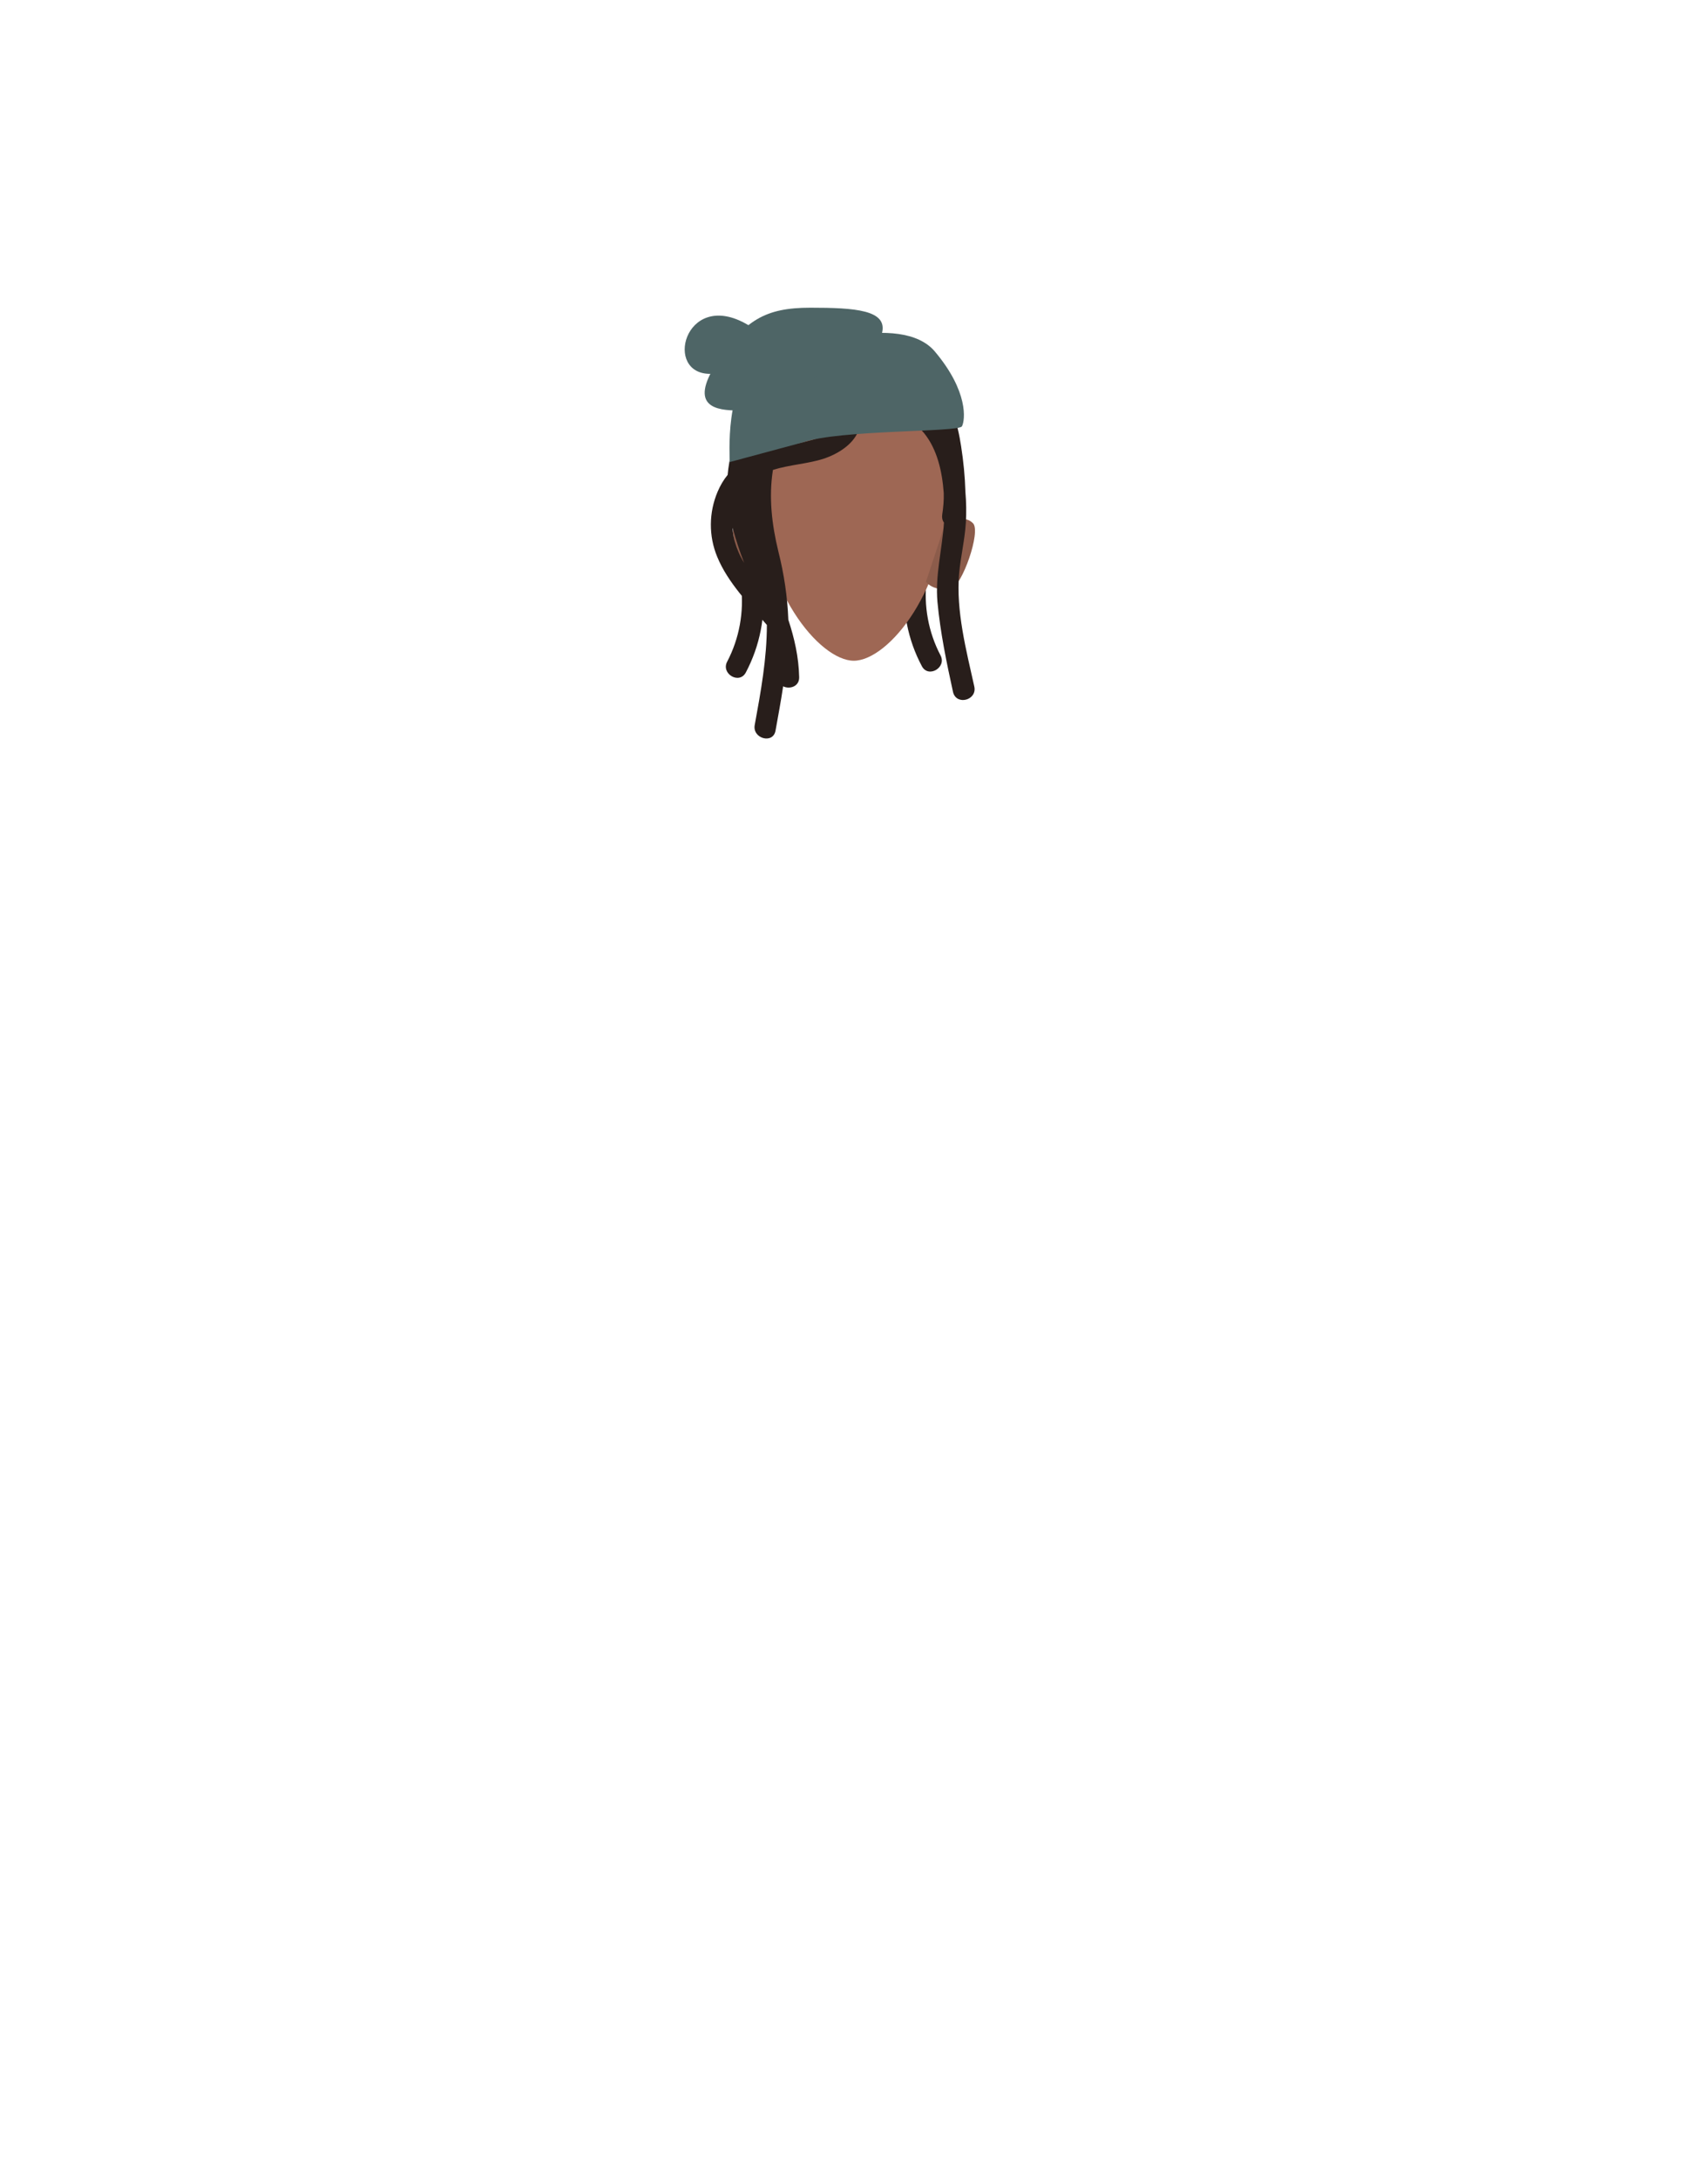 <?xml version="1.0" encoding="utf-8"?>
<!-- Generator: Adobe Illustrator 25.4.1, SVG Export Plug-In . SVG Version: 6.00 Build 0)  -->
<svg version="1.1" id="Calque_1" xmlns="http://www.w3.org/2000/svg" xmlns:xlink="http://www.w3.org/1999/xlink" x="0px" y="0px"
	 viewBox="0 0 788 1005" style="enable-background:new 0 0 788 1005;" xml:space="preserve">
<style type="text/css">
	.st0{fill:#281E1B;}
	.st1{fill:#9E6754;}
	.st2{fill:#8C5C4B;}
	.st3{fill:#4E6566;}
</style>
<g id="Calque_9">
	<path class="st0" d="M427.5,267.4c0.7-6.4-9.3-6.3-10,0c-1.4,13.8,1.3,27.6,7.8,39.8c3,5.7,11.6,0.6,8.6-5
		C428.3,291.5,426.1,279.4,427.5,267.4z"/>
	<path class="st1" d="M437.2,225.7c0,46-27.4,79-43.3,79c-15.8,0-43.3-33-43.3-79c0-34.4,19.4-45.6,43.3-45.6
		C417.8,180.1,437.2,191.3,437.2,225.7z"/>
	<path class="st2" d="M427.2,268.3l8.1-24.5c0,0,7.9-8.1,13.6-2.5c3.8,3.8-5.1,29-10,30C430.7,273.1,427.2,268.3,427.2,268.3z"/>
	<path class="st2" d="M360.8,268.3l-8.1-24.5c0,0-7.9-8.1-13.6-2.5c-3.8,3.8,5.1,29,10,30C357.3,273.1,360.8,268.3,360.8,268.3z"/>
	<path class="st0" d="M449.5,316.6c-3.7-16.7-8.5-34.9-7-52.1c0.7-7.8,2.6-15.5,3.1-23.4c0.3-4.7,0.2-9.5-0.2-14.2
		c-0.2-7.1-0.9-14.2-2-21.2c-1.6-10.5-4.6-21-11.9-29c-11.6-12.7-31-12-42.4-0.1c-9.7-6.6-22.5-6.6-32.1,0.1
		c-13,9.3-19.9,26.8-21.3,42.3c-1.9,2.3-3.4,4.9-4.6,7.7c-4.1,9.6-4.2,20.5-0.2,30.1c4.9,11.9,14.6,21.7,22.9,31.4
		c0,15.5-2.8,30.8-5.6,46.1c-1.2,6.3,8.5,9,9.6,2.6c1.2-6.8,2.5-13.5,3.5-20.4c3,1.5,7.5,0.1,7.4-4.2c-0.2-9.3-2.2-18-5-26.5
		c-0.4-10.6-2-21.2-4.6-31.5c-3-12.3-4.5-25-2.5-37.6c7.6-2.4,16.2-2.8,23.5-5.2c6.6-2.2,13.3-6.5,15.8-12.5c0.9-0.4,1.7-1,2.2-1.8
		c7.4-10.1,21.4-5.8,28.2,2.5c6.1,7.5,8.4,17.8,9.1,27.7c0.1,3.3-0.2,6.6-0.7,9.9c-0.2,1.3,0,2.6,0.8,3.7c-0.8,12.3-4.1,24.1-3,36.6
		c1.3,14,4.2,27.9,7.2,41.6C441.3,325.5,450.9,322.9,449.5,316.6z M338,243.4c1.5,5.5,3.2,10.8,5.3,16.1c-1.9-3-3.3-6.3-4.3-9.7
		C338.4,247.7,338.1,245.6,338,243.4z M359.7,206.1c1.3-2.7,3.4-5.1,5.9-6.7c4.7-2.9,10.4-3.6,15.6-1.8c1.5,0.6,3.1,0.3,4.3-0.8
		c0.2,0.1,0.4,0.3,0.6,0.4C382.1,202.2,367.3,204.7,359.7,206.1L359.7,206.1z"/>
	<path class="st0" d="M341.9,270.2c-0.7-6.4,9.3-6.3,10,0c1.4,13.8-1.3,27.6-7.8,39.9c-3,5.7-11.6,0.6-8.6-5
		C341.1,294.4,343.3,282.2,341.9,270.2z"/>
</g>
<g id="Calque_10">
	<path class="st3" d="M336.6,213.1c0.3-1.5-2.8-37.6,14.1-45.6s65-23.9,80.6-5.4s14,31.7,12.5,34.5s-56.5,1.5-73.4,7.4"/>
	<path class="st3" d="M340.7,189.3c-10.3,0-23-1.7-10.2-21.7s22.7-25.7,43.3-25.7s35.9,1,33.1,11.8S340.7,189.3,340.7,189.3z"/>
	<path class="st3" d="M327.9,172.4c13.6-0.3,4.6,12.2,12.8-3.1s12.3-15.2,2.9-20.3C315.7,134,306,172.8,327.9,172.4z"/>
</g>
</svg>
